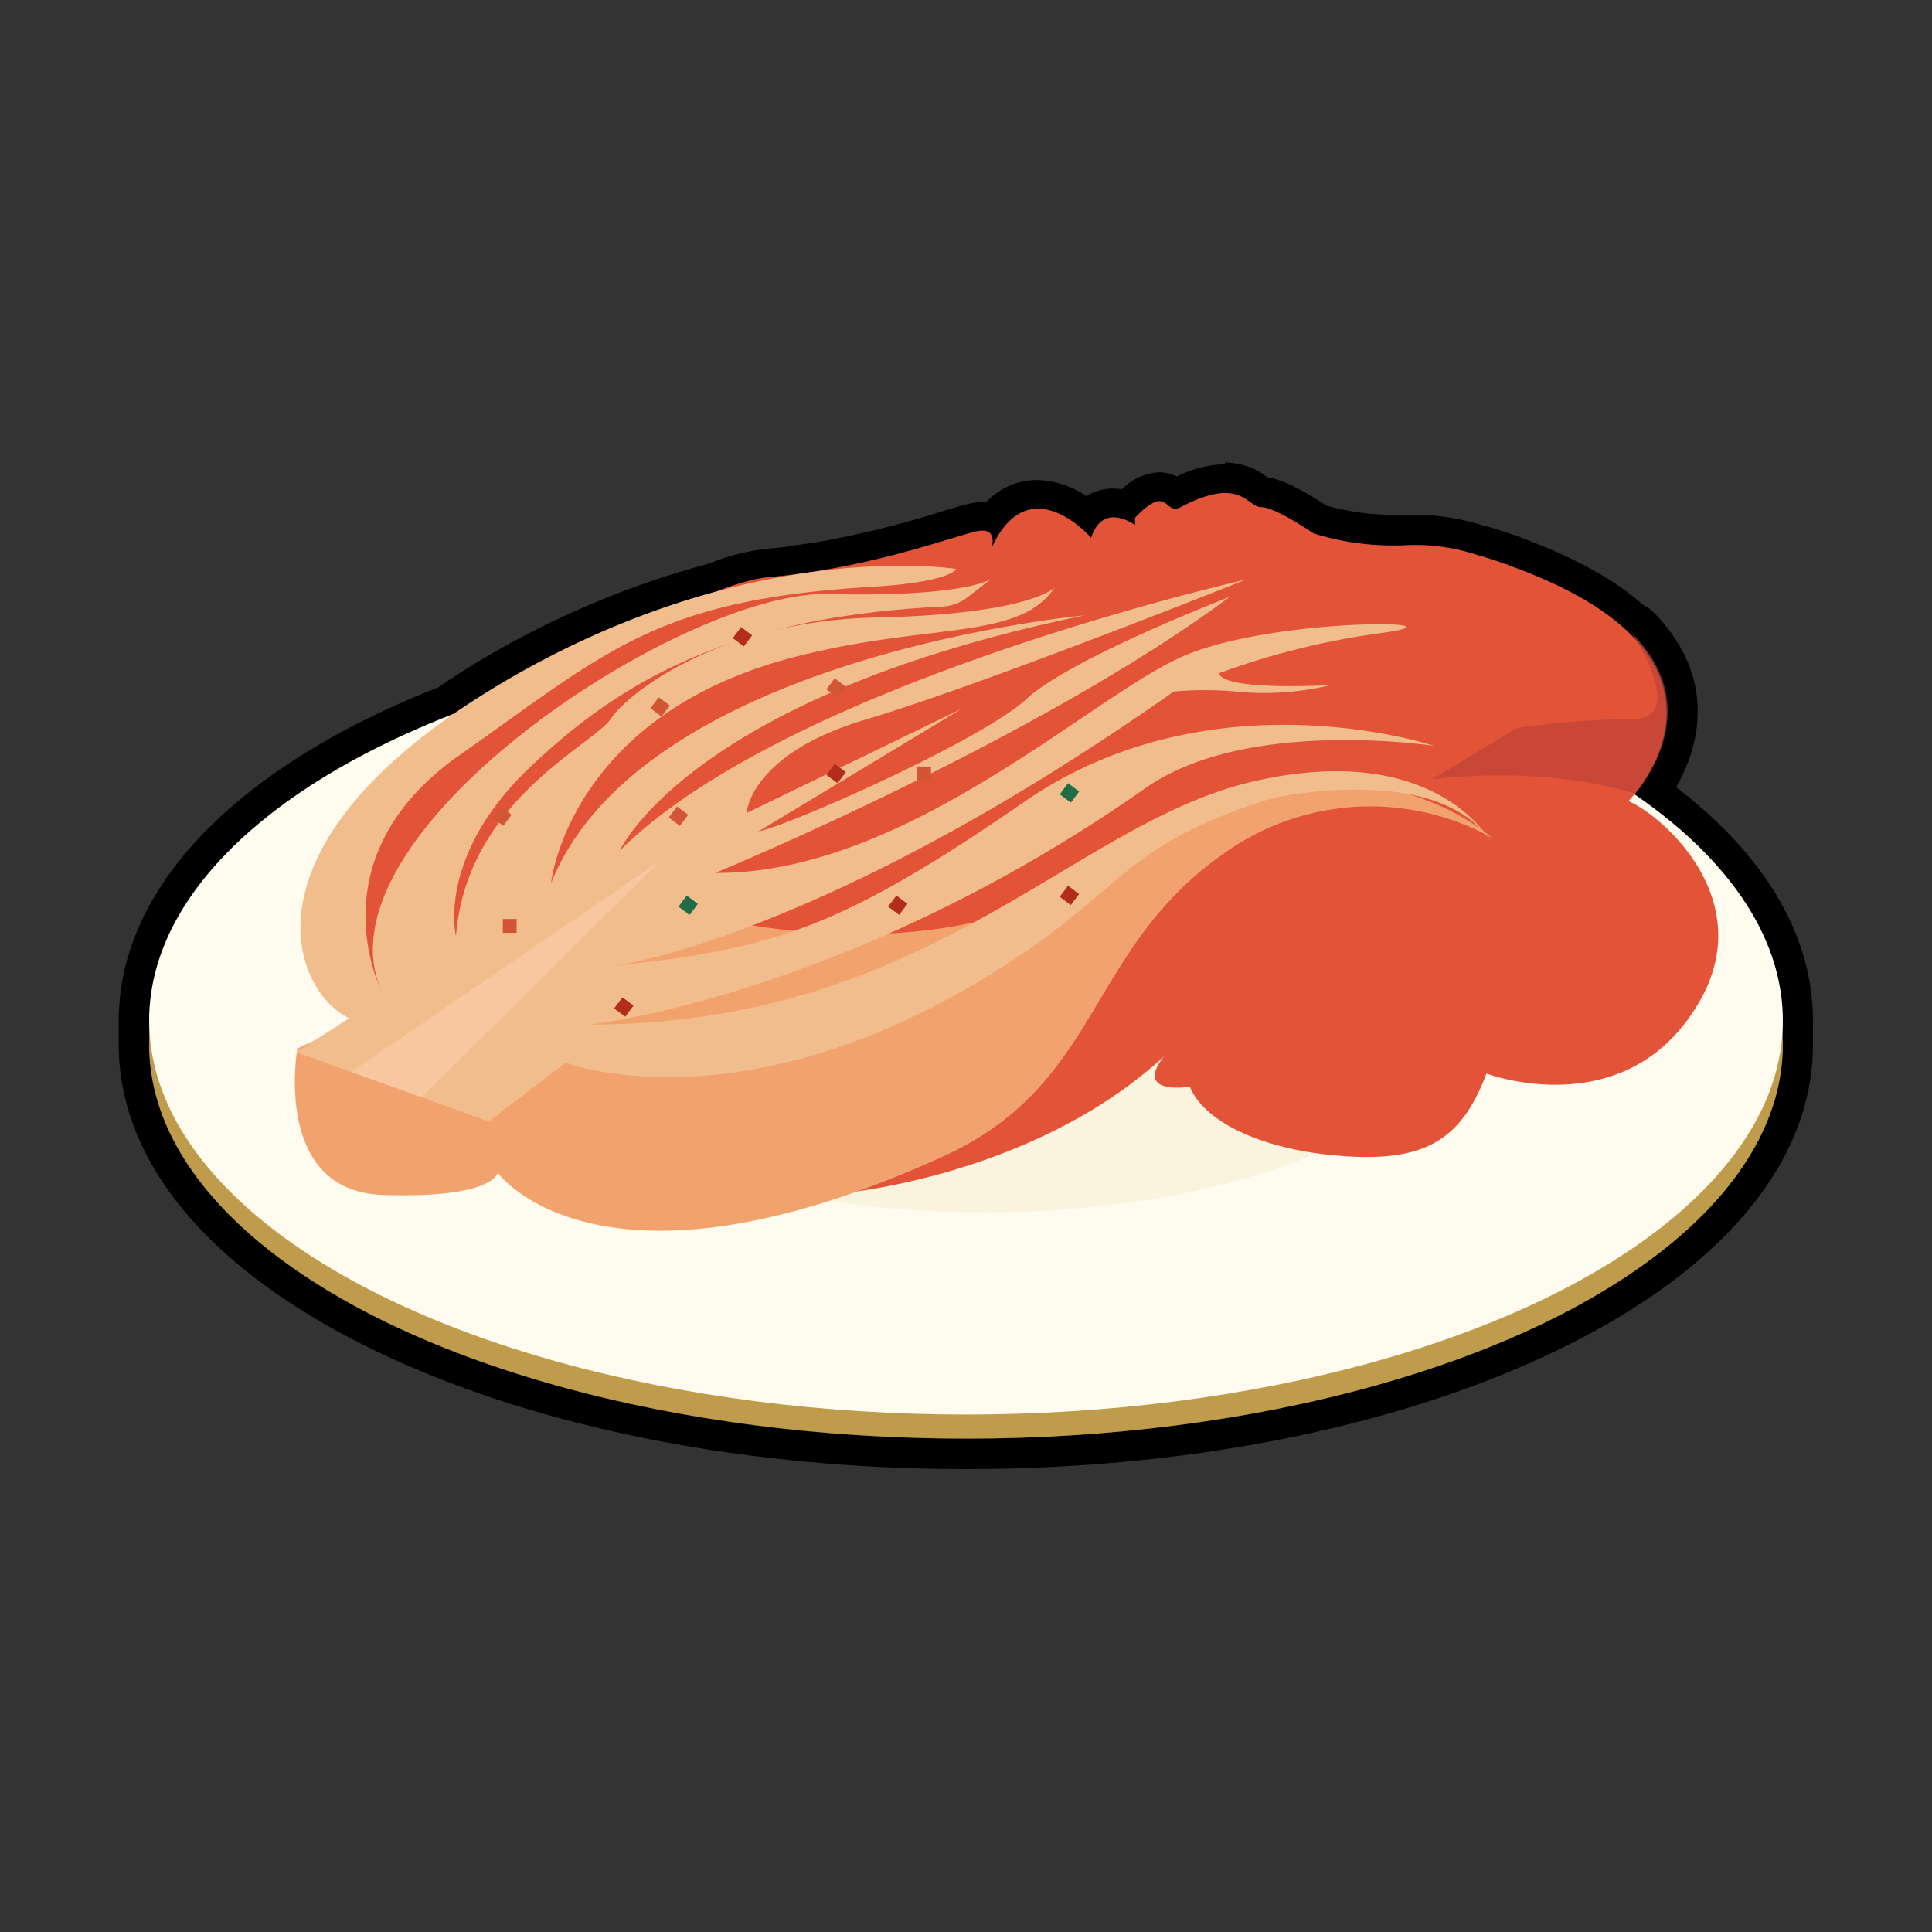 <svg id="레이어_1" data-name="레이어 1" xmlns="http://www.w3.org/2000/svg" viewBox="0 0 240 240"><rect x="0" y="0" width="240" height="240" fill="#333333" stroke="none"/><defs><style>.cls-1{fill:#bf9c4c;}.cls-2{fill:#fffbee;}.cls-3{fill:#e8d4a3;opacity:0.2;}.cls-4{fill:#e25337;}.cls-5{fill:#f2a36d;}.cls-6{fill:#f2bd8c;}.cls-7{fill:#d25636;}.cls-8{fill:#206c46;}.cls-9{fill:#b22d1b;}.cls-10{fill:#ffd2b3;}.cls-10,.cls-11{opacity:0.5;}.cls-11{fill:#b03c36;}</style></defs><path d="M152.18,61.28c2.58,0,3.3,1.76,4.49,1.76,1.78,0,6.47,3.24,6.47,3.24a33,33,0,0,0,10,1.49c.53,0,1.07,0,1.63,0l1.11,0A24.41,24.41,0,0,1,183.65,69l.09,0c1.15.36,2.26.72,3.31,1.09h0a.43.43,0,0,1,.29.12c8,2.86,13,6.09,15.89,9.35-.32-.55-.55-.89-.56-.91,8.53,8.52,2.56,17.33.42,19.94h0l-.06.07c11.61,8,18.43,17.66,18.43,28.13,0,.5,0,1-.05,1.49s.05,1,.05,1.5c0,27-45.43,48.94-101.47,48.94S18.53,156.81,18.53,129.78c0-.5,0-1,0-1.5s0-1,0-1.49c0-15.38,14.71-29.1,37.72-38.07,1.47-1,3-2,4.73-3.08A107.61,107.61,0,0,1,89.21,73.41a24.82,24.82,0,0,1,6.25-1.68c1-.09,2.06-.2,3.07-.33s2.16-.33,3.18-.46c9.4-1.54,16.93-4.29,19.41-4.87A3.59,3.59,0,0,1,122,66c1.94,0,1.09,2.28,1.09,2.28,1.7-3.81,3.82-5,5.82-5,3.48,0,6.61,3.63,6.61,3.63.65-2,1.76-2.54,2.81-2.54a5.07,5.07,0,0,1,2.65,1l0-.93c1.52-1.58,2.41-2,3-2,.88,0,1.19.93,2,.93a1.37,1.37,0,0,0,.66-.19,12.31,12.31,0,0,1,5.54-1.76m0-3.76a14.46,14.46,0,0,0-6,1.54,4.83,4.83,0,0,0-2.21-.53,7,7,0,0,0-4.61,2.11,6.53,6.53,0,0,0-1.1-.09,6.21,6.21,0,0,0-3.32.94,11.3,11.3,0,0,0-6.1-2,8.67,8.67,0,0,0-6.34,2.76,5.17,5.17,0,0,0-.57,0,7.1,7.1,0,0,0-1.71.22c-.76.18-1.78.48-3.18.91a121.8,121.8,0,0,1-15.9,3.89c-1,.14-2.11.29-3.18.47s-1.93.22-2.85.3a28.06,28.06,0,0,0-7.08,1.84A111.86,111.86,0,0,0,59,82.43c-1.55.95-3.08,1.94-4.55,2.95-25.24,9.94-39.7,25-39.7,41.41,0,.46,0,.95,0,1.49s0,1,0,1.5c0,14.6,11.31,28.09,31.85,38,19.66,9.49,45.72,14.71,73.38,14.71s53.72-5.22,73.38-14.71c20.54-9.9,31.85-23.39,31.85-38,0-.46,0-.95,0-1.5s0-1,0-1.49c0-10.5-5.85-20.46-17-29,3.63-6.28,4.39-14.54-2.88-21.8a3.62,3.62,0,0,0-1.14-.78c-3.59-3.23-8.7-6-15.21-8.41a4.17,4.17,0,0,0-1.07-.39c-1-.35-2.05-.69-3.11-1a4.87,4.87,0,0,0-.52-.12,28.4,28.4,0,0,0-8.43-1.34c-.43,0-.87,0-1.3,0s-1,0-1.44,0a31.08,31.08,0,0,1-8.36-1.15c-3-2-5.49-3.23-7.31-3.51h0a8.61,8.61,0,0,0-5.31-1.83Z"/><ellipse class="cls-1" cx="120" cy="129.78" rx="101.47" ry="48.93"/><ellipse class="cls-2" cx="120" cy="126.79" rx="101.47" ry="48.93"/><ellipse class="cls-3" cx="122.39" cy="125.98" rx="57.7" ry="24.63"/><path class="cls-4" d="M202.3,99.51s17.49-17.72-14.91-29.29a.43.43,0,0,0-.29-.12h0c-1.05-.37-2.16-.73-3.31-1.09l-.09,0a24.12,24.12,0,0,0-8.86-1.29,33.33,33.33,0,0,1-11.65-1.45S158.45,63,156.67,63s-2.52-3.95-10,0c-2.08,1.1-1.46-3.07-5.66,1.3l0,.93s-4-3-5.46,1.58c0,0-7.79-9-12.43,1.39,0,0,1.07-2.88-1.93-2.17s-13.45,4.6-25.66,5.66S43.63,99,43.63,103.22v23.35l38.57,9,22,12.7s24-1.94,40.45-17.09c0,0-3.88,4.31,2.38,3.9a5.7,5.7,0,0,0,.77-.11c1.74,4.33,8.68,7.67,17.85,8.54,11,1.05,15.8-1.61,19-10.15,0,0,17.78,6.69,26.65-9.28C218.22,111.58,206.56,101.37,202.3,99.51Z"/><path class="cls-5" d="M36.94,130.26S33.78,148,47.61,148.44s14.22-2.77,14.22-2.77,12.47,17.49,55.31-2c19.75-9,17.75-25.63,34.85-37.62a31.24,31.24,0,0,1,33.31-2s-18.21-16.66-45.08,2.22-62.55,4.61-62.55,4.61Z"/><path class="cls-6" d="M43.38,126.49l-6.57,4.22,23.92,8.6L70.27,132s20.54,8,50.66-9.69c19.36-11.39,17.15-16.9,37.1-23.16,0,0,20.48-4.6,27.09,5.32,0,0-6.81-12.61-29.41-7.4s-40,30.08-82.49,30.22c0,0,32.24-3.52,69.12-29.42,12.57-8.82,35.83-5.21,35.83-5.21s-27.54-9.23-50.94,6.95S95.55,117.89,76.16,120c0,0,25.54-3.08,69.66-34.1a42.81,42.81,0,0,1,7.62,0,35.69,35.69,0,0,0,11.9-.8s-13.37.8-13.91-1.47a95.47,95.47,0,0,1,20.19-5c11.77-1.6-13.1-2-24.47,2.81s-34.49,27.15-58.29,27c0,0,40-16.52,63.91-34.3,0,0-19.79,7.62-25.27,12.7s-29.28,15.64-33.29,16.45l25.27-15.25L92.74,101s.4-7.35,14.84-11.63S154.77,72,154.77,72,98,84.76,77,105.67c0,0,8.56-19.07,57.76-29.23,0,0-55,5-66.31,33.29,0,0,2.14-20.78,30.08-28.07,16.82-4.4,28.07-2,32.49-8.69,0,0-2.95,3.34-22.2,3.74S78.17,85.93,75.89,89.28,58,99.44,56.64,116.28c0,0-2.47-9.89,9.23-21C77.33,84.39,91,76.64,117.1,75.35a5.56,5.56,0,0,0,3.07-1.14l3-2.32s-3,2.32-20.28,1.9c-18.28-.44-64.45,30.08-55.41,49.49,0,0-8.74-16.6,9.63-29.49S81.43,74.5,108.24,72.9c9.93-.59,10.54-2.22,10.54-2.22s-26.24-4.3-57.8,15S36.14,123,43.38,126.49Z"/><rect class="cls-7" x="62.46" y="114.16" width="1.72" height="1.72"/><rect class="cls-7" x="113.93" y="95.22" width="1.72" height="1.72"/><rect class="cls-7" x="83.41" y="100.51" width="1.72" height="1.72" transform="translate(90.6 233.06) rotate(-143.01)"/><rect class="cls-7" x="81.14" y="86.95" width="1.72" height="1.72" transform="translate(94.67 207.29) rotate(-143.01)"/><rect class="cls-7" x="102.99" y="84.59" width="1.72" height="1.72" transform="translate(135.4 216.2) rotate(-143.01)"/><rect class="cls-8" x="131.98" y="97.64" width="1.72" height="1.72" transform="translate(179.69 257.1) rotate(-143.01)"/><rect class="cls-8" x="84.62" y="111.58" width="1.72" height="1.72" transform="translate(86.11 253.7) rotate(-143.01)"/><rect class="cls-7" x="61.48" y="100.51" width="1.72" height="1.72" transform="translate(51.15 219.86) rotate(-143.01)"/><rect class="cls-9" x="76.62" y="124.23" width="1.72" height="1.72" transform="translate(64.12 271.63) rotate(-143.01)"/><rect class="cls-9" x="110.66" y="111.58" width="1.72" height="1.72" transform="translate(132.95 269.36) rotate(-143.01)"/><rect class="cls-9" x="102.99" y="95.22" width="1.72" height="1.72" transform="translate(129.01 235.32) rotate(-143.01)"/><rect class="cls-9" x="91.36" y="78.22" width="1.72" height="1.72" transform="translate(118.31 197.75) rotate(-143.01)"/><rect class="cls-9" x="131.98" y="110.38" width="1.72" height="1.72" transform="translate(172.02 280.01) rotate(-143.01)"/><polygon class="cls-10" points="43.63 133.16 82 106.93 52.4 136.31 43.63 133.16"/><path class="cls-11" d="M202.72,78.66c.05.08,7.11,10.67,0,10.67a106.19,106.19,0,0,0-14.07,1.07.82.82,0,0,0-.37.13L177.9,96.81s13.27-1.91,25.24,1.79C205.28,96,211.25,87.18,202.72,78.66Z"/></svg>